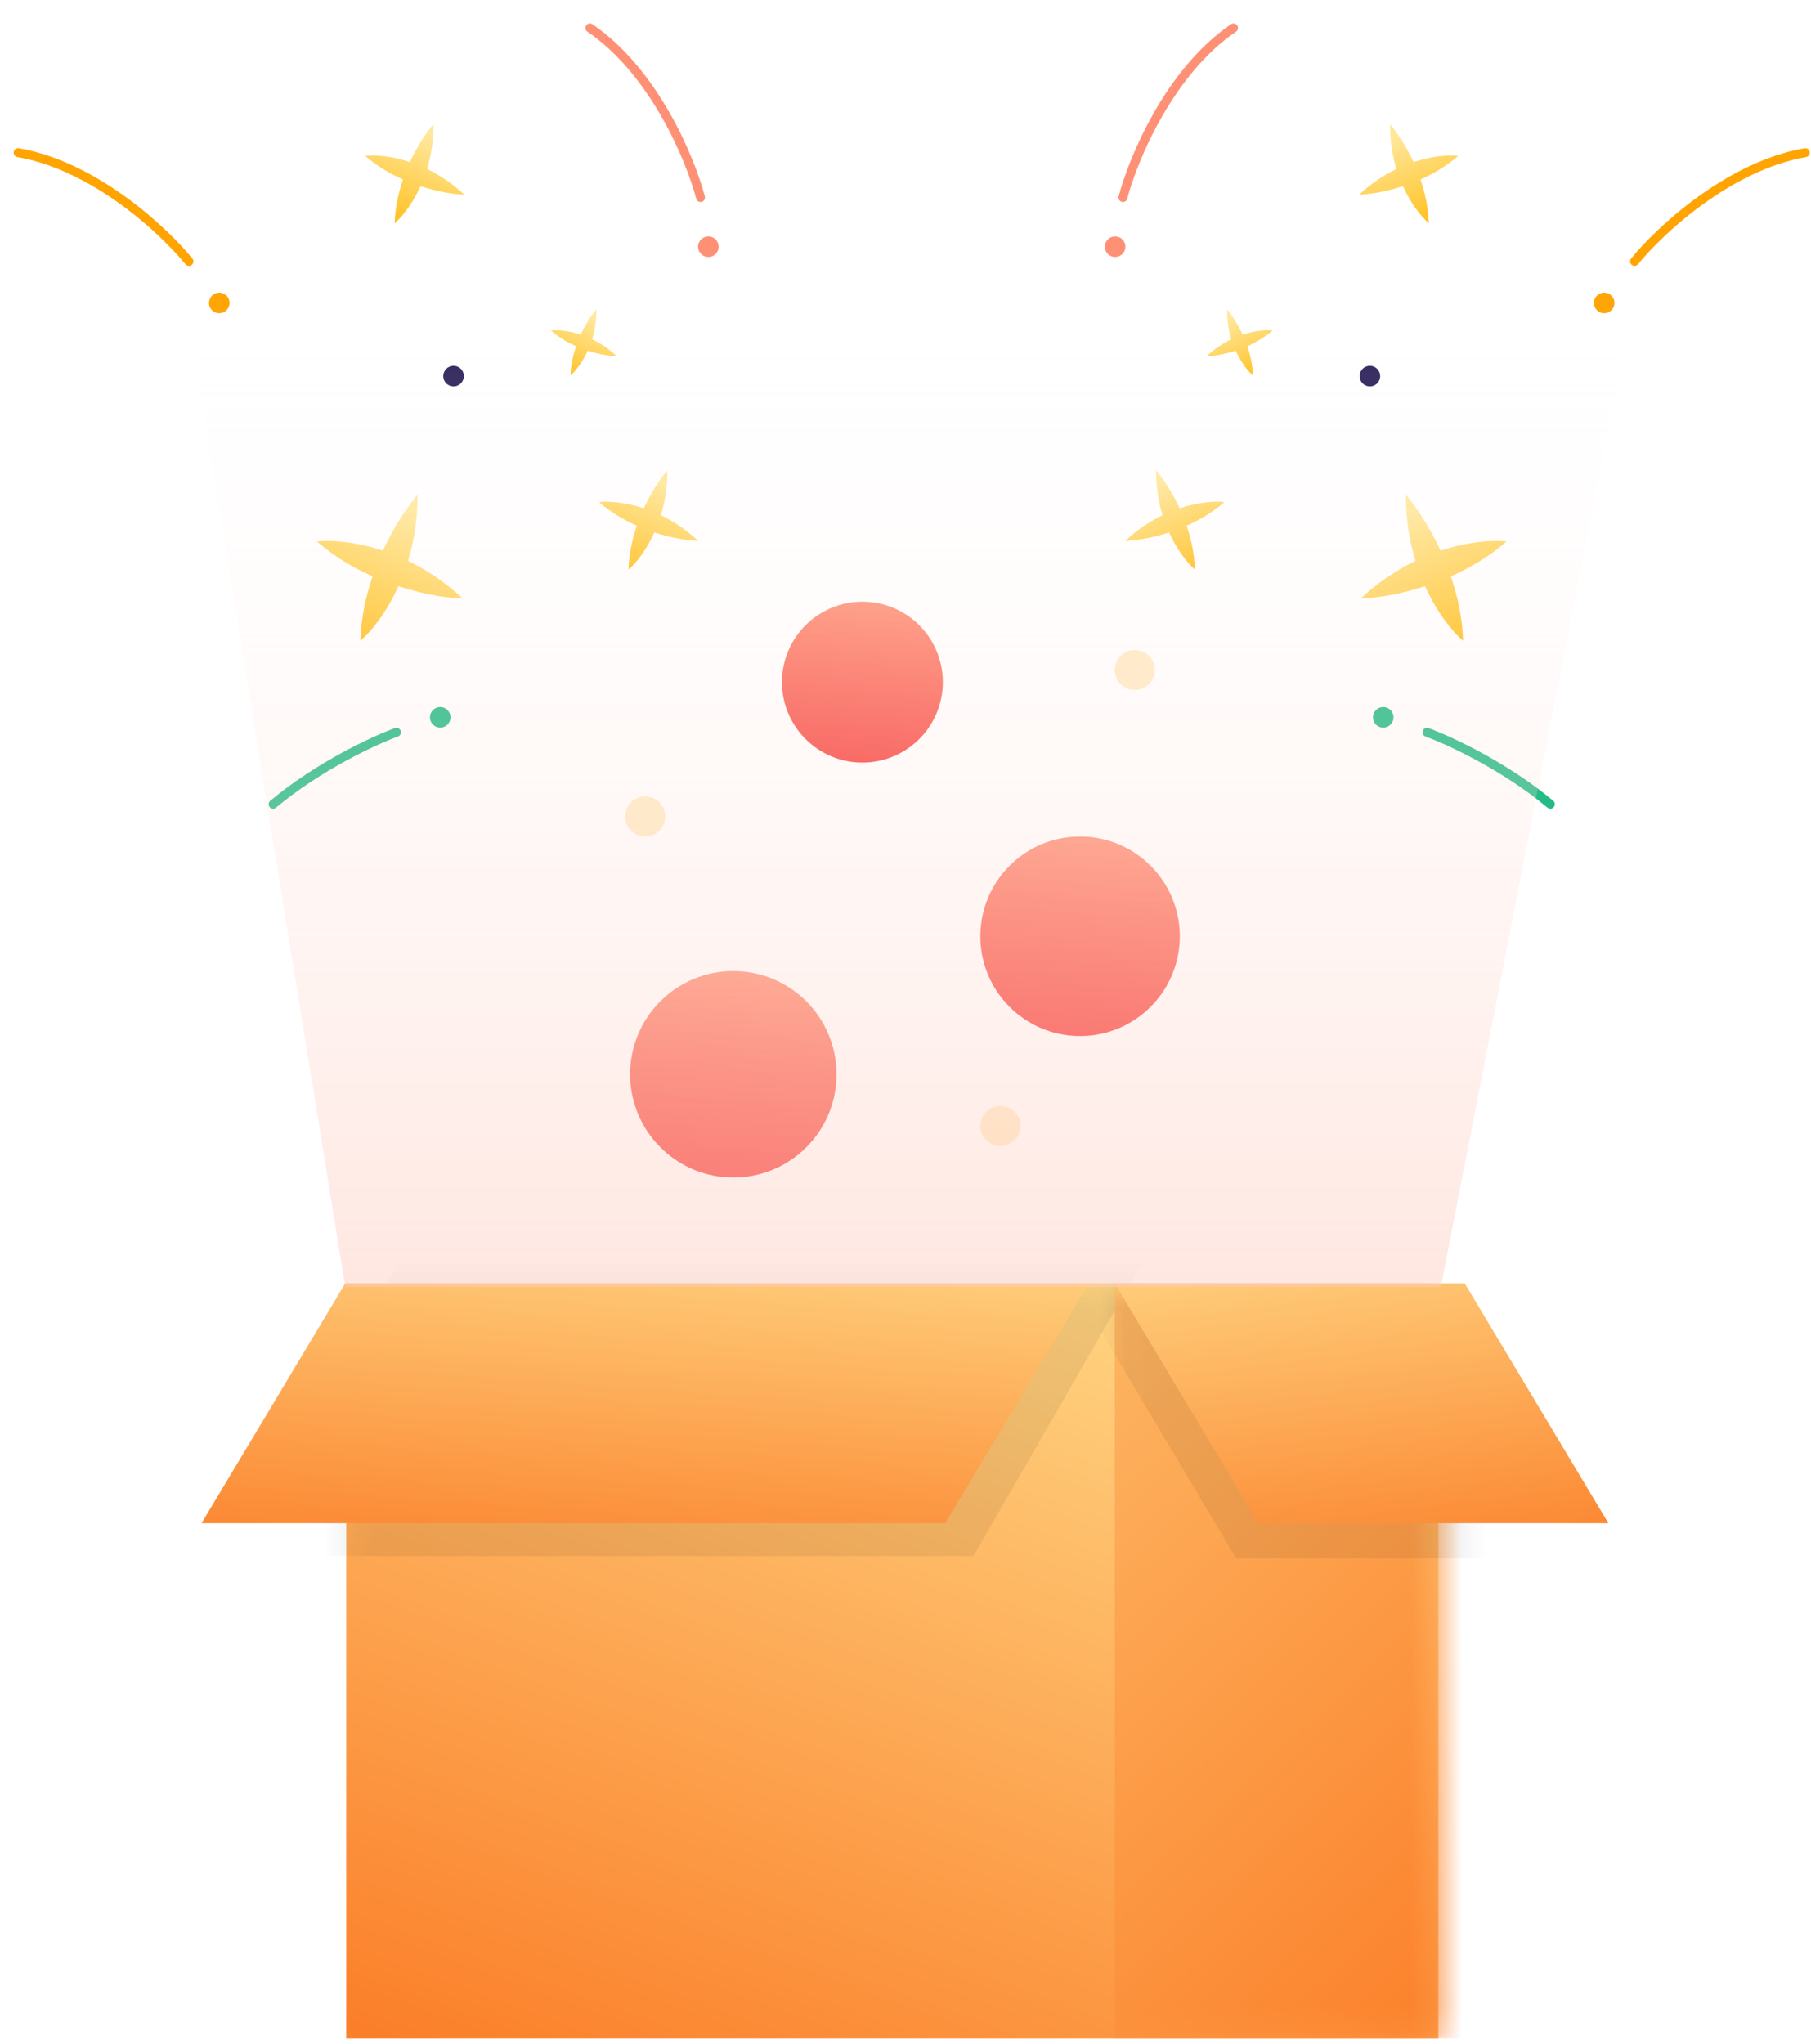 <svg width="70" height="79" viewBox="0 0 70 79" fill="none" xmlns="http://www.w3.org/2000/svg">
<path fill-rule="evenodd" clip-rule="evenodd" d="M24.886 19.642C25.195 18.973 25.556 18.452 25.795 18.178C25.799 18.825 25.7 19.405 25.545 19.91C26.021 20.139 26.515 20.46 26.986 20.903C26.623 20.892 25.995 20.804 25.294 20.576C24.971 21.288 24.562 21.781 24.294 22.01C24.312 21.41 24.439 20.835 24.616 20.316C24.115 20.094 23.607 19.797 23.155 19.402C23.505 19.361 24.143 19.396 24.886 19.642Z" fill="url(#paint0_linear_740_553)"/>
<path fill-rule="evenodd" clip-rule="evenodd" d="M22.447 12.932C22.652 12.486 22.893 12.14 23.052 11.957C23.055 12.388 22.989 12.774 22.886 13.11C23.202 13.263 23.531 13.476 23.845 13.771C23.603 13.764 23.186 13.705 22.719 13.553C22.503 14.028 22.232 14.355 22.053 14.508C22.065 14.109 22.149 13.726 22.267 13.381C21.934 13.233 21.596 13.035 21.295 12.773C21.528 12.745 21.953 12.768 22.447 12.932Z" fill="url(#paint1_linear_740_553)"/>
<path fill-rule="evenodd" clip-rule="evenodd" d="M15.846 6.262C16.155 5.592 16.516 5.072 16.755 4.797C16.76 5.444 16.66 6.025 16.506 6.529C16.981 6.758 17.475 7.079 17.947 7.522C17.583 7.511 16.956 7.423 16.254 7.195C15.931 7.908 15.523 8.4 15.255 8.629C15.273 8.029 15.399 7.454 15.576 6.935C15.075 6.713 14.568 6.416 14.115 6.022C14.465 5.981 15.104 6.015 15.846 6.262Z" fill="url(#paint2_linear_740_553)"/>
<path fill-rule="evenodd" clip-rule="evenodd" d="M14.801 21.28C15.255 20.294 15.786 19.529 16.138 19.125C16.145 20.077 15.998 20.931 15.771 21.674C16.47 22.011 17.196 22.483 17.89 23.134C17.355 23.118 16.432 22.989 15.401 22.653C14.925 23.701 14.324 24.425 13.93 24.763C13.957 23.88 14.142 23.034 14.403 22.271C13.666 21.945 12.918 21.506 12.252 20.927C12.768 20.866 13.708 20.917 14.801 21.28Z" fill="url(#paint3_linear_740_553)"/>
<circle cx="17.531" cy="14.535" r="0.398" transform="rotate(21.387 17.531 14.535)" fill="#2F235A"/>
<circle cx="27.379" cy="9.534" r="0.398" transform="rotate(21.387 27.379 9.534)" fill="#FE9076"/>
<circle cx="8.475" cy="11.707" r="0.398" transform="rotate(21.387 8.475 11.707)" fill="#FFA400"/>
<circle cx="17.016" cy="27.721" r="0.398" transform="rotate(21.387 17.016 27.721)" fill="#23BB86"/>
<path d="M27.077 7.633C26.69 6.155 25.293 2.776 22.802 1.079" stroke="#FE9076" stroke-width="0.346" stroke-linecap="round"/>
<path d="M7.302 10.102C6.339 8.916 3.671 6.415 0.701 5.899" stroke="#FFA400" stroke-width="0.346" stroke-linecap="round"/>
<path d="M15.324 28.299C14.47 28.61 12.322 29.602 10.557 31.078" stroke="#23BB86" stroke-width="0.346" stroke-linecap="round"/>
<path fill-rule="evenodd" clip-rule="evenodd" d="M45.595 19.642C45.287 18.973 44.925 18.452 44.686 18.178C44.682 18.825 44.782 19.405 44.936 19.91C44.461 20.139 43.967 20.46 43.495 20.903C43.858 20.892 44.486 20.804 45.187 20.576C45.511 21.288 45.919 21.781 46.187 22.01C46.169 21.41 46.043 20.835 45.865 20.316C46.366 20.094 46.874 19.796 47.327 19.402C46.977 19.361 46.338 19.396 45.595 19.642Z" fill="url(#paint4_linear_740_553)"/>
<path fill-rule="evenodd" clip-rule="evenodd" d="M48.034 12.932C47.829 12.486 47.588 12.14 47.429 11.957C47.426 12.388 47.492 12.774 47.595 13.11C47.279 13.263 46.95 13.476 46.636 13.771C46.878 13.764 47.296 13.705 47.763 13.553C47.978 14.028 48.25 14.355 48.428 14.508C48.416 14.108 48.332 13.726 48.214 13.38C48.547 13.233 48.885 13.034 49.187 12.772C48.953 12.745 48.528 12.768 48.034 12.932Z" fill="url(#paint5_linear_740_553)"/>
<path fill-rule="evenodd" clip-rule="evenodd" d="M54.636 6.262C54.327 5.592 53.966 5.071 53.727 4.797C53.722 5.444 53.822 6.025 53.976 6.529C53.501 6.758 53.007 7.079 52.535 7.522C52.899 7.511 53.526 7.423 54.228 7.195C54.551 7.908 54.96 8.4 55.228 8.629C55.209 8.029 55.083 7.454 54.906 6.935C55.407 6.713 55.914 6.416 56.367 6.022C56.017 5.981 55.378 6.015 54.636 6.262Z" fill="url(#paint6_linear_740_553)"/>
<path fill-rule="evenodd" clip-rule="evenodd" d="M55.681 21.28C55.228 20.294 54.696 19.529 54.344 19.125C54.337 20.077 54.484 20.931 54.712 21.674C54.013 22.011 53.286 22.483 52.592 23.134C53.127 23.118 54.05 22.989 55.081 22.653C55.557 23.701 56.158 24.425 56.552 24.763C56.526 23.88 56.34 23.034 56.079 22.271C56.816 21.945 57.564 21.506 58.23 20.927C57.715 20.866 56.775 20.917 55.681 21.28Z" fill="url(#paint7_linear_740_553)"/>
<circle r="0.398" transform="matrix(-0.931 0.365 0.365 0.931 52.95 14.535)" fill="#2F235A"/>
<circle r="0.398" transform="matrix(-0.931 0.365 0.365 0.931 43.103 9.534)" fill="#FE9076"/>
<circle r="0.398" transform="matrix(-0.931 0.365 0.365 0.931 62.006 11.707)" fill="#FFA400"/>
<circle r="0.398" transform="matrix(-0.931 0.365 0.365 0.931 53.466 27.721)" fill="#23BB86"/>
<path d="M43.405 7.633C43.792 6.155 45.188 2.776 47.679 1.079" stroke="#FE9076" stroke-width="0.346" stroke-linecap="round"/>
<path d="M63.18 10.102C64.143 8.916 66.811 6.415 69.78 5.899" stroke="#FFA400" stroke-width="0.346" stroke-linecap="round"/>
<path d="M55.158 28.299C56.011 28.61 58.159 29.602 59.925 31.078" stroke="#23BB86" stroke-width="0.346" stroke-linecap="round"/>
<rect x="13.381" y="49.595" width="42.214" height="29.181" fill="url(#paint8_linear_740_553)"/>
<mask id="mask0_740_553" style="mask-type:alpha" maskUnits="userSpaceOnUse" x="13" y="49" width="43" height="30">
<rect x="13.381" y="49.595" width="42.214" height="29.181" fill="#C4C4C4"/>
</mask>
<g mask="url(#mask0_740_553)">
<path d="M15.378 48.852L44.123 48.852L37.626 60.133L8.881 60.133L15.378 48.852Z" fill="black" fill-opacity="0.07"/>
<rect x="43.088" y="49.595" width="42.214" height="29.181" fill="url(#paint9_linear_740_553)"/>
</g>
<path d="M13.343 49.595L42.088 49.595L36.536 58.861L7.791 58.861L13.343 49.595Z" fill="url(#paint10_linear_740_553)"/>
<mask id="mask1_740_553" style="mask-type:alpha" maskUnits="userSpaceOnUse" x="43" y="49" width="14" height="30">
<rect x="43.088" y="49.595" width="13.507" height="29.181" fill="#C4C4C4"/>
</mask>
<g mask="url(#mask1_740_553)">
<path d="M54.95 49.546L41.423 49.546L47.779 60.215L61.307 60.215L54.95 49.546Z" fill="black" fill-opacity="0.07"/>
</g>
<path d="M56.616 49.595L43.088 49.595L48.641 58.861L62.169 58.861L56.616 49.595Z" fill="url(#paint11_linear_740_553)"/>
<circle cx="28.345" cy="41.515" r="3.989" fill="url(#paint12_linear_740_553)"/>
<circle cx="41.748" cy="36.182" r="3.855" fill="url(#paint13_linear_740_553)"/>
<circle cx="33.334" cy="26.36" r="3.109" fill="url(#paint14_linear_740_553)"/>
<circle cx="43.863" cy="25.891" r="0.775" fill="#FFA800" fill-opacity="0.23"/>
<circle cx="38.669" cy="43.511" r="0.775" fill="#FFA800" fill-opacity="0.23"/>
<circle cx="24.939" cy="31.552" r="0.775" fill="#FFA800" fill-opacity="0.23"/>
<path d="M55.694 49.733H13.347L6.844 9.634H63.504L55.694 49.733Z" fill="url(#paint15_linear_740_553)"/>
<defs>
<linearGradient id="paint0_linear_740_553" x1="25.678" y1="18.602" x2="24.269" y2="22.2" gradientUnits="userSpaceOnUse">
<stop stop-color="#FFE89E"/>
<stop offset="1" stop-color="#FFBF1A"/>
</linearGradient>
<linearGradient id="paint1_linear_740_553" x1="22.974" y1="12.24" x2="22.036" y2="14.635" gradientUnits="userSpaceOnUse">
<stop stop-color="#FFE89E"/>
<stop offset="1" stop-color="#FFBF1A"/>
</linearGradient>
<linearGradient id="paint2_linear_740_553" x1="16.638" y1="5.222" x2="15.229" y2="8.82" gradientUnits="userSpaceOnUse">
<stop stop-color="#FFE89E"/>
<stop offset="1" stop-color="#FFBF1A"/>
</linearGradient>
<linearGradient id="paint3_linear_740_553" x1="15.964" y1="19.749" x2="13.892" y2="25.043" gradientUnits="userSpaceOnUse">
<stop stop-color="#FFE89E"/>
<stop offset="1" stop-color="#FFBF1A"/>
</linearGradient>
<linearGradient id="paint4_linear_740_553" x1="44.804" y1="18.602" x2="46.213" y2="22.2" gradientUnits="userSpaceOnUse">
<stop stop-color="#FFE89E"/>
<stop offset="1" stop-color="#FFBF1A"/>
</linearGradient>
<linearGradient id="paint5_linear_740_553" x1="47.507" y1="12.24" x2="48.445" y2="14.635" gradientUnits="userSpaceOnUse">
<stop stop-color="#FFE89E"/>
<stop offset="1" stop-color="#FFBF1A"/>
</linearGradient>
<linearGradient id="paint6_linear_740_553" x1="53.844" y1="5.222" x2="55.253" y2="8.819" gradientUnits="userSpaceOnUse">
<stop stop-color="#FFE89E"/>
<stop offset="1" stop-color="#FFBF1A"/>
</linearGradient>
<linearGradient id="paint7_linear_740_553" x1="54.518" y1="19.749" x2="56.591" y2="25.043" gradientUnits="userSpaceOnUse">
<stop stop-color="#FFE89E"/>
<stop offset="1" stop-color="#FFBF1A"/>
</linearGradient>
<linearGradient id="paint8_linear_740_553" x1="27.482" y1="44.192" x2="10.658" y2="90.532" gradientUnits="userSpaceOnUse">
<stop stop-color="#FFD481"/>
<stop offset="1" stop-color="#FA620C"/>
</linearGradient>
<linearGradient id="paint9_linear_740_553" x1="21.583" y1="47.744" x2="72.644" y2="102.309" gradientUnits="userSpaceOnUse">
<stop stop-color="#FFD481"/>
<stop offset="0.833" stop-color="#FA620C"/>
</linearGradient>
<linearGradient id="paint10_linear_740_553" x1="13.935" y1="46.283" x2="12.569" y2="66.026" gradientUnits="userSpaceOnUse">
<stop stop-color="#FFD481"/>
<stop offset="1" stop-color="#FA620C"/>
</linearGradient>
<linearGradient id="paint11_linear_740_553" x1="58.75" y1="46.283" x2="61.18" y2="65.819" gradientUnits="userSpaceOnUse">
<stop stop-color="#FFD481"/>
<stop offset="1" stop-color="#FA620C"/>
</linearGradient>
<linearGradient id="paint12_linear_740_553" x1="28.647" y1="36.209" x2="27.888" y2="46.977" gradientUnits="userSpaceOnUse">
<stop stop-color="#FF9F81"/>
<stop offset="1" stop-color="#F53838"/>
</linearGradient>
<linearGradient id="paint13_linear_740_553" x1="42.04" y1="31.055" x2="41.307" y2="41.46" gradientUnits="userSpaceOnUse">
<stop stop-color="#FF9F81"/>
<stop offset="1" stop-color="#F53838"/>
</linearGradient>
<linearGradient id="paint14_linear_740_553" x1="33.57" y1="22.226" x2="32.978" y2="30.616" gradientUnits="userSpaceOnUse">
<stop stop-color="#FF9F81"/>
<stop offset="1" stop-color="#F53838"/>
</linearGradient>
<linearGradient id="paint15_linear_740_553" x1="34.708" y1="9.634" x2="34.708" y2="94.825" gradientUnits="userSpaceOnUse">
<stop stop-color="white" stop-opacity="0"/>
<stop offset="1" stop-color="#FE9277"/>
</linearGradient>
</defs>
</svg>

